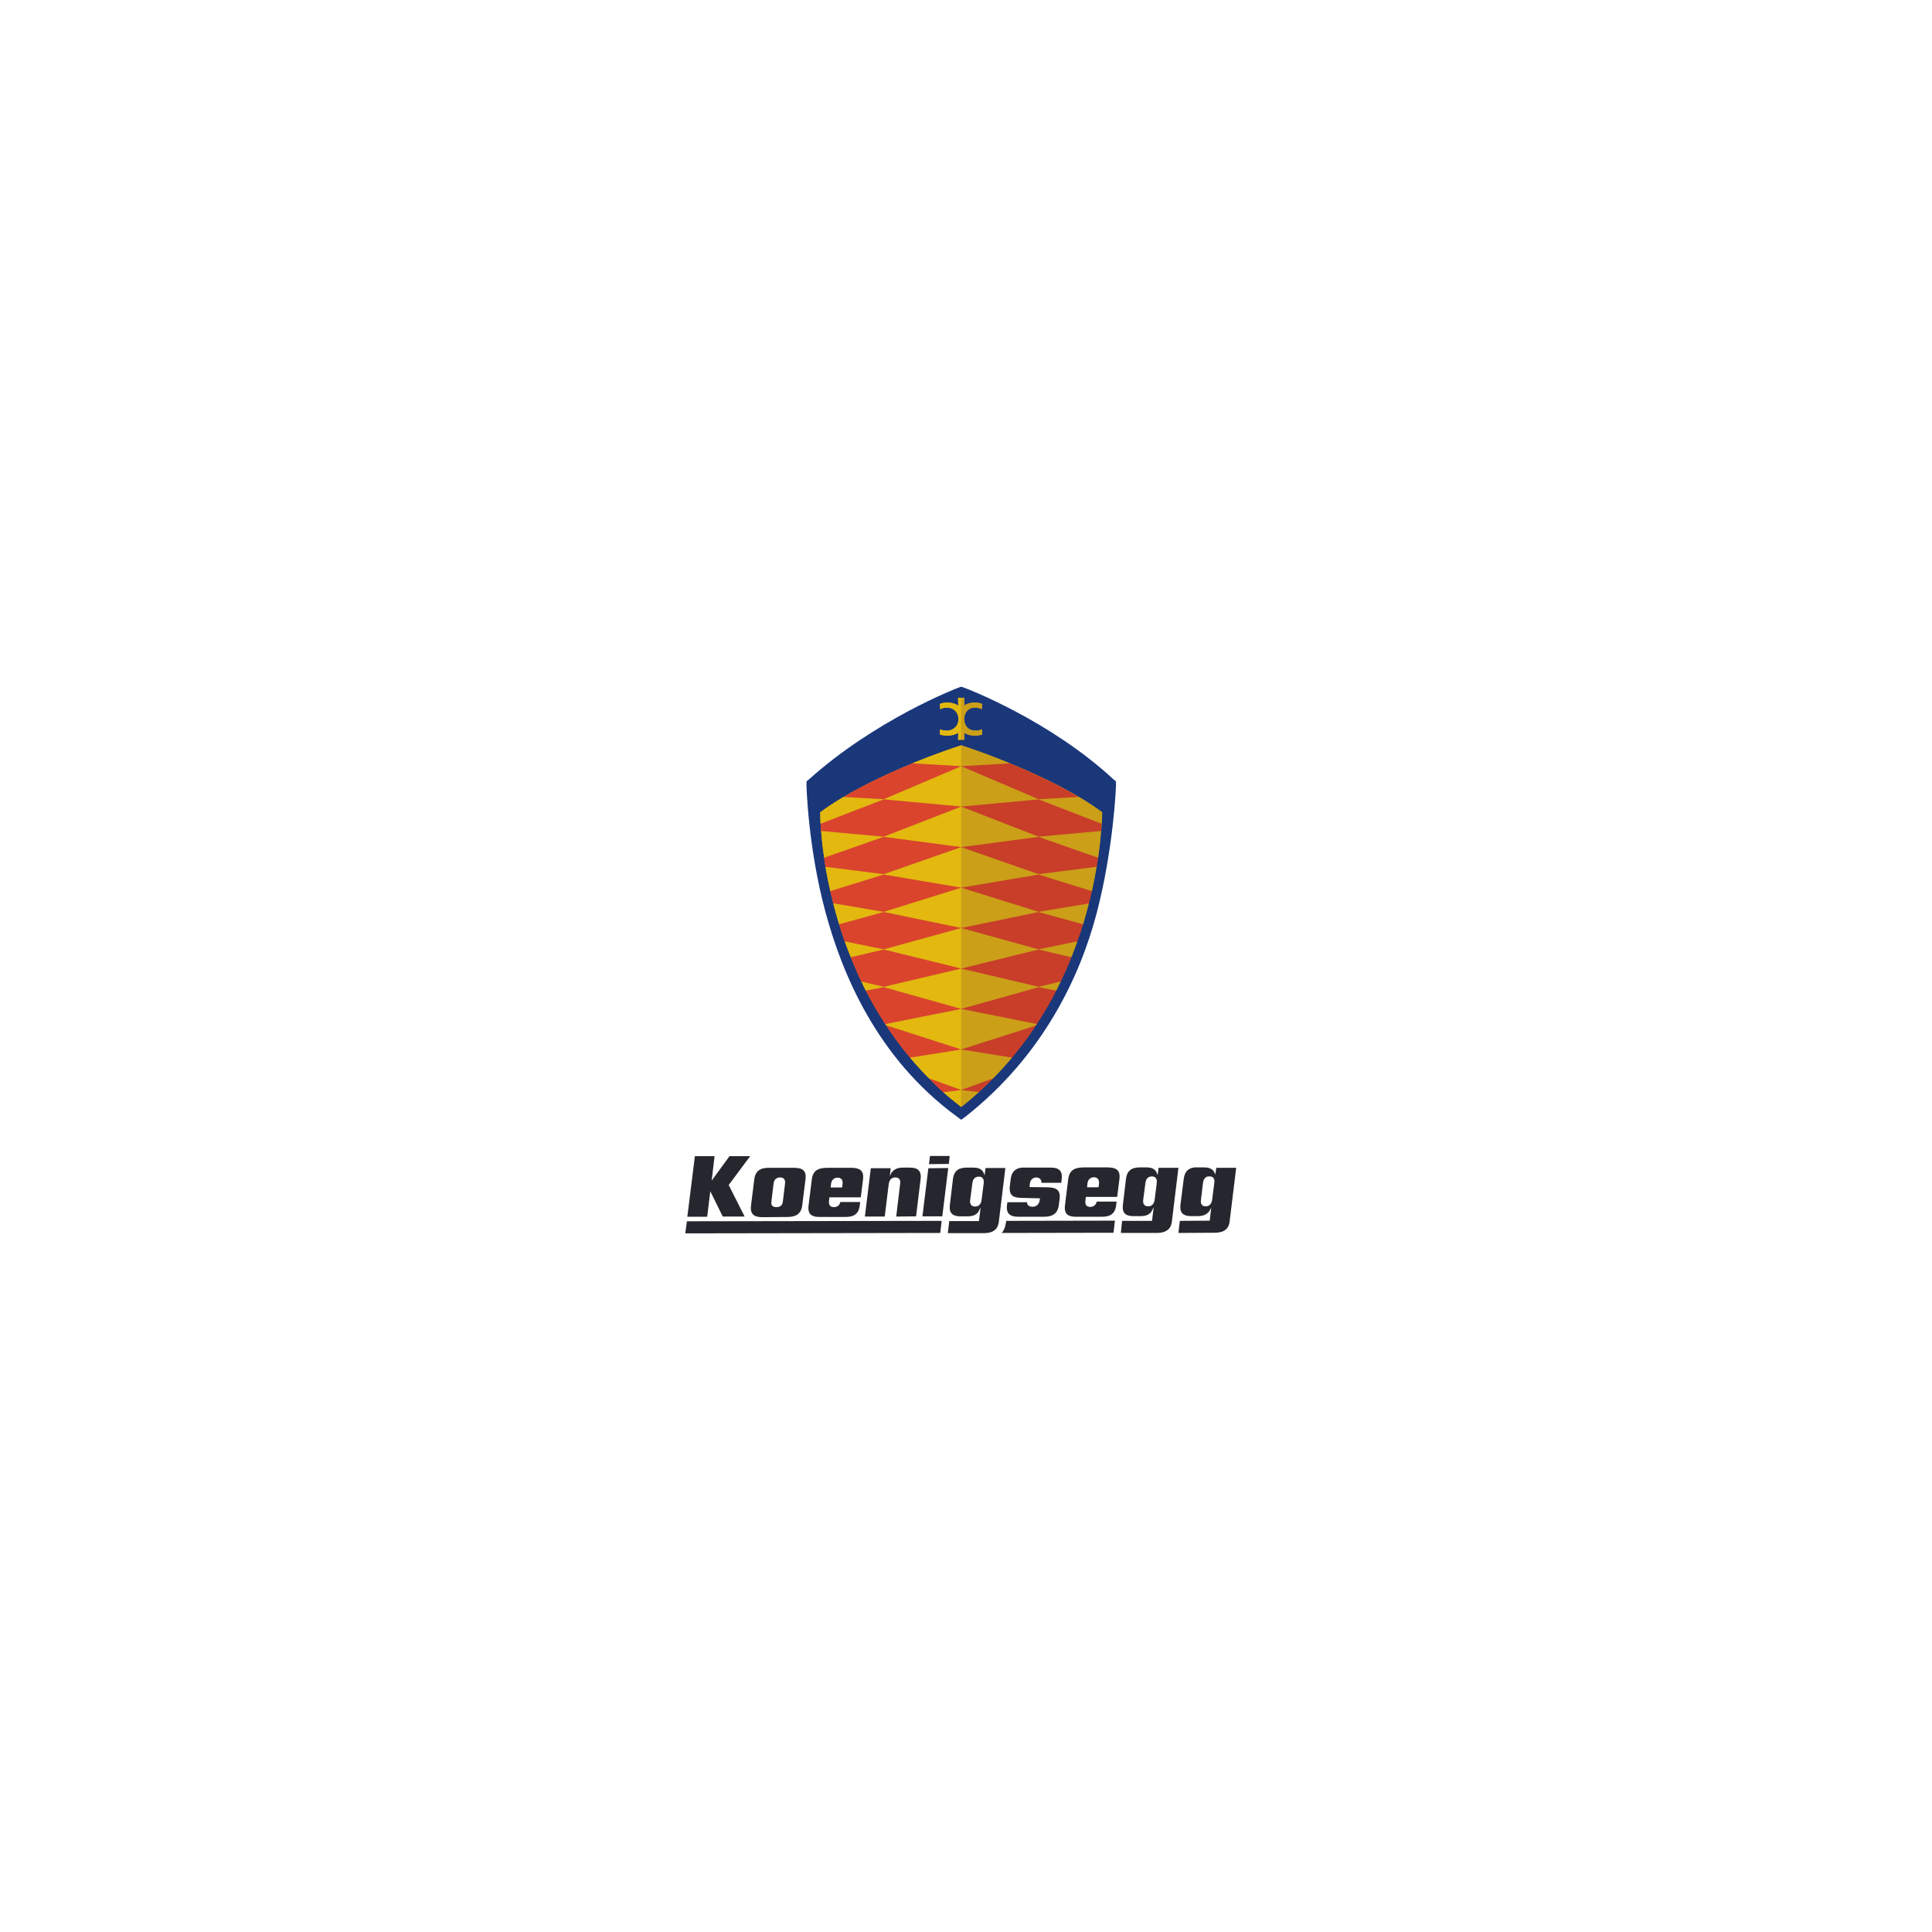<?xml version="1.0" encoding="UTF-8" standalone="no"?>
<svg
   xmlns:dc="http://purl.org/dc/elements/1.1/"
   xmlns:cc="http://creativecommons.org/ns#"
   xmlns:rdf="http://www.w3.org/1999/02/22-rdf-syntax-ns#"
   xmlns:svg="http://www.w3.org/2000/svg"
   xmlns="http://www.w3.org/2000/svg"
   viewBox="0 0 1024 1024"
   height="1024"
   width="1024"
   xml:space="preserve"
   id="svg2"
   version="1.1"><defs
     id="defs6"><clipPath
       id="clipPath14"
       clipPathUnits="userSpaceOnUse"><path
         id="path12"
         d="M 0,0 H 768 V 1024 H 0 Z" /></clipPath><clipPath
       id="clipPath22"
       clipPathUnits="userSpaceOnUse"><path
         id="path20"
         d="M 0,1024 H 768 V 0 H 0 Z" /></clipPath><clipPath
       id="clipPath58"
       clipPathUnits="userSpaceOnUse"><path
         id="path56"
         d="M 272.476,436.103 H 491.519 V 405.322 H 272.476 Z" /></clipPath></defs><g
     clip-path="url(#clipPath14)"
     transform="matrix(1.333,0,0,-1.333,0,1194)"
     id="g10"><g
       id="g16"><g
         clip-path="url(#clipPath22)"
         id="g18"><g
           transform="translate(383.828,451.678)"
           id="g24"><path
             id="path26"
             style="fill:#1a377a;fill-opacity:1;fill-rule:nonzero;stroke:none"
             d="m 0,0 c 31.122,24.487 45.747,56.179 52.257,81.096 6.661,25.517 7.675,50.033 7.652,50.91 l -0.042,1.381 -1.03,0.843 C 33.48,157.685 0.739,170.222 -0.805,170.73 l -0.82,0.274 -0.818,-0.274 c -1.544,-0.508 -33.493,-13.045 -59.641,-36.5 l -1.033,-0.843 -0.039,-1.381 c -0.026,-0.877 0.697,-25.464 7.625,-50.91 C -49.121,57.563 -35.516,23.556 -3.248,0 l 1.623,-1.186 z" /></g><g
           transform="translate(382.241,599.368)"
           id="g28"><path
             id="path30"
             style="fill:#cb9f18;fill-opacity:1;fill-rule:nonzero;stroke:none"
             d="M 0,0 C -5.446,-1.772 -36.926,-12.332 -56.104,-26.627 -56.045,-36.806 -52.655,-102.805 0,-143.803 51.434,-102.805 55.965,-36.802 56.023,-26.627 36.845,-12.332 5.446,-1.772 0,0" /></g><g
           transform="translate(380.938,618.284)"
           id="g32"><path
             id="path34"
             style="fill:#cb9f18;fill-opacity:1;fill-rule:nonzero;stroke:none"
             d="m 0,0 0.082,-3.094 c -1.144,0.798 -2.694,1.221 -4.479,1.221 -0.837,0 -1.925,-0.209 -2.85,-0.57 l 0.163,-2.117 c 0.96,0.544 1.856,0.651 2.769,0.651 2.618,0 4.478,-1.961 4.478,-4.559 0,-2.583 -1.85,-4.56 -4.56,-4.56 -1,0 -2.169,0.178 -2.769,0.488 l -0.081,-2.117 c 0.928,-0.218 1.886,-0.407 2.85,-0.407 1.739,0 3.309,0.387 4.479,1.14 L 0,-16.693 h 1.222 1.302 v 2.687 c 1.137,-0.667 2.596,-1.058 4.235,-1.058 0.964,0 1.922,0.189 2.849,0.407 l -0.081,2.117 c -0.599,-0.31 -1.768,-0.488 -2.768,-0.488 -2.707,0 -4.316,1.98 -4.316,4.56 0,2.602 1.619,4.559 4.234,4.559 0.912,0 1.804,-0.104 2.768,-0.651 l 0.163,2.117 c -0.924,0.365 -2.012,0.57 -2.849,0.57 -1.678,0 -3.117,-0.433 -4.235,-1.14 V 0 H 1.222 Z" /></g><g
           transform="translate(382.16,462.348)"
           id="g36"><path
             id="path38"
             style="fill:#cb9f18;fill-opacity:1;fill-rule:nonzero;stroke:none"
             d="m 0,0 v -6.758 c 2.479,1.931 4.82,3.911 7.084,5.945 z M 0,16.123 V 0 l 12.784,4.642 c 2.658,2.687 5.15,5.426 7.491,8.224 z M 0,32.246 V 32.165 16.123 l 29.803,9.527 c 0.117,0.176 0.212,0.391 0.326,0.571 z M 0,48.288 V 32.246 l 30.779,8.632 7.085,-1.385 c 0.629,1.232 1.205,2.44 1.791,3.665 L 30.779,41.04 Z M 0,64.411 V 48.288 l 30.779,7.573 13.111,-3.095 c 0.86,2.147 1.619,4.251 2.361,6.352 L 30.779,55.942 Z M 0,80.452 V 64.411 l 30.779,6.351 17.752,-4.886 c 0.873,2.844 1.6,5.616 2.281,8.306 L 30.779,70.844 Z M 0,96.575 V 80.452 l 30.779,5.212 21.254,-6.596 c 0.769,3.423 1.371,6.664 1.872,9.69 L 30.779,85.826 Z m 0,16.123 v -0.081 -16.042 l 30.779,4.071 23.697,-8.305 c 0.596,4.104 0.912,7.726 1.139,10.667 l -24.836,-2.28 z m 0,16.041 v -16.041 l 30.779,2.85 25.081,-9.69 c 0.111,1.993 0.157,3.563 0.162,4.56 -2.863,2.133 -6.002,4.156 -9.282,6.107 l -15.961,-0.896 z m 0,8.306 v -8.306 l 19.38,1.14 C 10.006,133.723 2.433,136.257 0,137.045" /></g><g
           transform="translate(382.16,462.348)"
           id="g40"><path
             id="path42"
             style="fill:#e3b80f;fill-opacity:1;fill-rule:nonzero;stroke:none"
             d="M 0,0 -7.166,-0.896 C -4.906,-2.925 -2.476,-4.83 0,-6.758 Z m 0,16.123 -20.357,-3.257 c 2.328,-2.781 4.849,-5.553 7.491,-8.224 L 0,0 Z m 0,16.042 -30.21,-5.944 c 0.107,-0.163 0.218,-0.326 0.326,-0.489 L 0,16.123 Z m 0,16.123 -30.78,-7.248 -8.957,2.118 c 0.589,-1.235 1.156,-2.424 1.791,-3.665 L -30.78,40.878 0,32.246 Z m 0,16.123 -30.78,-8.469 -15.553,3.176 c 0.746,-2.111 1.58,-4.196 2.442,-6.352 L -30.78,55.861 0,48.288 Z m 0,16.041 -30.78,-9.608 -20.113,3.42 c 0.684,-2.698 1.485,-5.535 2.361,-8.388 L -30.78,70.762 0,64.411 Z m 0,16.123 -30.78,-10.749 -23.208,2.932 c 0.505,-3.032 1.186,-6.254 1.955,-9.69 L -30.78,85.664 0,80.452 Z m 0,16.123 -30.78,-11.97 -24.917,2.28 c 0.228,-2.948 0.622,-6.553 1.221,-10.667 L -30.78,100.646 0,96.575 Z m 0,16.041 -30.78,-13.11 -15.96,0.896 c -3.283,-1.954 -6.42,-3.97 -9.283,-6.107 0.006,-1 -0.033,-2.557 0.081,-4.56 l 25.162,9.69 30.78,-2.85 z m 0,8.306 c -2.43,-0.788 -10.094,-3.322 -19.462,-7.166 L 0,128.739 Z" /></g><g
           transform="translate(369.294,466.964)"
           id="g44"><path
             id="path46"
             style="fill:#da442d;fill-opacity:1;fill-rule:nonzero;stroke:none"
             d="m 0,0 c 1.843,-1.866 3.693,-3.739 5.7,-5.537 l 7.166,0.896 z m -17.019,21.091 c 2.86,-4.356 6.01,-8.664 9.527,-12.866 l 20.358,3.257 z m -0.896,15.145 -7.166,-1.384 c 2.271,-4.436 4.867,-8.866 7.736,-13.273 l 30.211,6.025 z m 0,14.983 -13.11,-3.094 c 1.261,-3.146 2.622,-6.407 4.153,-9.608 l 8.957,-2.118 30.781,7.247 z m 0,14.902 -17.751,-4.886 c 0.677,-2.215 1.388,-4.469 2.199,-6.758 l 15.552,-3.176 30.781,8.468 z m 0,14.901 -21.252,-6.596 c 0.352,-1.573 0.723,-3.159 1.14,-4.804 l 20.112,-3.42 30.781,9.609 z m 0,14.983 -23.695,-8.306 c 0.166,-1.143 0.286,-2.364 0.488,-3.583 l 23.207,-2.931 30.781,10.749 z m 0,14.902 -25.08,-9.69 c 0.049,-0.86 0.082,-1.827 0.163,-2.85 l 24.917,-2.281 30.781,11.971 z m 11.4,14.331 c -8.501,-3.485 -18.464,-8.065 -27.36,-13.354 l 15.96,-0.896 30.781,13.11 z" /></g><g
           transform="translate(394.944,466.964)"
           id="g48"><path
             id="path50"
             style="fill:#c83e29;fill-opacity:1;fill-rule:nonzero;stroke:none"
             d="M 0,0 -12.784,-4.641 -5.7,-5.455 C -3.71,-3.67 -1.83,-1.853 0,0 M 17.019,21.009 -12.784,11.482 7.491,8.225 c 3.508,4.192 6.674,8.442 9.528,12.784 m 0.976,15.227 -30.779,-8.632 30.129,-6.025 c 2.869,4.407 5.468,8.837 7.735,13.273 z m 0,14.983 -30.779,-7.573 30.779,-7.247 8.876,2.118 c 1.538,3.211 2.975,6.452 4.234,9.608 z m 0,14.902 -30.779,-6.352 30.779,-8.468 15.472,3.176 c 0.811,2.296 1.596,4.53 2.28,6.758 z m 0,14.901 -30.779,-5.211 30.779,-9.609 20.032,3.339 c 0.42,1.654 0.867,3.303 1.222,4.885 z m 0,14.983 -30.779,-4.071 30.779,-10.749 23.126,2.931 c 0.202,1.229 0.404,2.43 0.57,3.583 z m 0,14.902 -30.779,-2.85 30.779,-11.971 24.918,2.281 c 0.081,1.035 0.117,1.98 0.163,2.85 z m -11.399,14.331 -19.38,-1.14 30.779,-13.11 15.961,0.896 c -8.893,5.289 -18.859,9.866 -27.36,13.354" /></g><g
           id="g52"><g
             id="g54" /><g
             id="g66"><g
               style="opacity:0.941"
               id="g64"
               clip-path="url(#clipPath58)"><g
                 id="g62"
                 transform="translate(374.424,410.29)"><path
                   id="path60"
                   style="fill:#181a21;fill-opacity:1;fill-rule:nonzero;stroke:none"
                   d="m 0,0 -101.297,-0.163 -0.652,-4.805 101.379,0.163 z M 68.888,0.081 25.65,0 c 0,0 -0.241,-3.271 -1.791,-4.805 l 44.46,0.082 z M -41.447,17.182 c 1.319,0 2.273,-0.698 2.035,-2.606 l -0.162,-1.304 h -4.56 l 0.162,1.548 c 0.18,1.437 1.235,2.358 2.525,2.362 m -22.801,0.081 c 2.271,0.003 2.02,-1.993 1.955,-2.525 l -0.814,-6.759 c -0.118,-0.97 -0.336,-2.523 -2.606,-2.523 -2.27,-0.004 -2.075,1.553 -1.954,2.523 l 0.814,6.759 c 0.065,0.532 0.339,2.525 2.605,2.525 m 124.749,0.082 c 1.32,0 2.274,-0.78 2.037,-2.688 l -0.163,-1.303 h -4.561 l 0.163,1.628 c 0.18,1.44 1.234,2.359 2.524,2.363 m -45.762,0.244 c 2.269,0 2.045,-2.049 1.954,-2.769 L 15.878,8.387 C 15.817,7.886 15.543,5.703 13.273,5.7 11.41,5.696 11.192,7.191 11.319,8.225 l 0.895,6.839 c 0.144,1.16 0.762,2.521 2.525,2.525 m 91.118,0.081 c 0.187,0.04 0.432,0 0.651,0 2.271,0 1.965,-2.049 1.873,-2.769 L 107.568,8.55 c -0.063,-0.501 -0.336,-2.766 -2.607,-2.769 -1.863,-0.003 -2.003,1.492 -1.873,2.525 l 0.815,6.84 c 0.126,1.011 0.648,2.243 1.954,2.524 m -22.312,0 c 2.271,0.003 2.046,-2.049 1.955,-2.769 L 84.686,8.469 C 84.624,7.967 84.35,5.784 82.08,5.781 c -1.863,0 -2.084,1.492 -1.955,2.525 l 0.897,6.84 c 0.143,1.156 0.762,2.521 2.523,2.524 M 2.605,21.009 -5.293,20.927 -7.655,1.791 h 7.899 z m -48.124,0.081 c -3.488,-0.007 -5.664,-0.997 -6.107,-4.56 L -52.929,6.107 c -0.485,-3.909 1.749,-4.563 4.56,-4.56 h 10.098 c 3.149,0.007 5.26,1.026 5.699,4.56 l 0.163,1.384 h -7.899 c -0.302,-1.628 -1.677,-2.032 -2.524,-2.035 -2.064,0 -2.078,1.603 -1.954,2.606 l 0.163,1.302 h 12.458 l 0.896,7.166 c 0.456,3.661 -1.573,4.564 -4.723,4.56 z m -23.044,0 c -2.238,-0.003 -5.41,-0.244 -5.944,-4.56 L -75.81,6.107 c -0.499,-4.003 1.876,-4.644 4.723,-4.641 l 9.771,0.081 c 3.254,0.004 5.44,1.153 5.863,4.56 l 1.303,10.423 c 0.446,3.596 -1.306,4.564 -4.56,4.56 z m 100.401,0.081 c -2.376,-0.26 -4.017,-1.496 -4.397,-4.56 L 27.116,14.006 C 26.53,9.279 29.379,9.182 32.49,9.12 l 6.595,-0.163 -0.081,-0.57 c -0.071,-0.564 -0.39,-2.765 -2.931,-2.769 -0.544,0 -1.065,0.095 -1.466,0.407 -0.403,0.284 -0.664,0.727 -0.651,1.385 H 26.138 L 25.976,6.27 C 25.438,1.922 28.379,1.625 31.024,1.629 h 9.69 c 3.32,0.003 5.443,1.264 5.864,4.641 l 0.325,2.524 c 0.544,4.381 -2.622,4.502 -5.293,4.56 l -6.677,0.082 0.163,1.465 c 0.296,2.378 2.404,2.362 2.606,2.362 0.305,0 0.784,-0.095 1.22,-0.408 0.437,-0.312 0.812,-0.804 0.734,-1.709 h 7.898 l 0.163,1.465 c 0.427,3.444 -1.3,4.564 -4.315,4.56 H 32.897 c -0.368,0 -0.719,0.038 -1.059,0 m -21.904,0 C 6.986,21.168 4.912,20.116 4.479,16.611 L 3.257,6.352 C 2.814,2.784 4.69,1.788 7.573,1.791 h 2.524 c 1.32,0 2.808,0.17 3.908,1.141 0.574,0.501 0.622,0.696 1.385,2.198 h 0.081 L 14.82,-0.081 H 3.013 L 2.442,-4.886 H 16.53 c 2.339,0 5.68,0.381 6.188,4.479 l 2.607,21.416 h -7.9 L 17.1,18.24 h -0.082 c -0.501,1.691 -1.557,2.935 -4.234,2.931 z m -25.161,0 c -2.303,0 -3.124,-0.533 -3.99,-1.221 -0.723,-0.658 -0.854,-0.88 -1.303,-2.036 h -0.082 l 0.326,3.013 h -7.898 L -30.536,1.71 h 7.899 l 1.547,12.621 c 0.091,0.753 0.368,2.929 2.606,2.932 2.302,0.003 2.055,-1.873 1.954,-2.687 l -1.547,-12.866 7.898,0.081 1.792,14.739 c 0.472,3.784 -1.538,4.645 -4.316,4.641 z m 115.791,0.082 C 98.189,20.999 96.627,19.76 96.249,16.692 L 94.946,6.433 C 94.502,2.866 96.379,1.87 99.261,1.873 h 2.525 c 1.319,0 2.804,0.251 3.909,1.222 0.569,0.501 0.703,0.615 1.466,2.116 L 106.59,0.081 94.702,0 l -0.571,-4.805 14.087,0.082 c 2.339,0.003 5.759,0.3 6.271,4.397 l 2.605,21.416 h -7.898 l -0.407,-2.688 c -0.501,1.691 -1.639,2.854 -4.316,2.851 h -2.768 c -0.369,0 -0.801,0.036 -1.141,0 m -21.822,0 C 75.793,21.25 73.719,20.197 73.286,16.692 L 72.064,6.433 C 71.622,2.866 73.417,1.87 76.298,1.873 h 2.606 c 1.319,0.003 2.808,0.169 3.909,1.14 0.573,0.502 0.622,0.697 1.385,2.198 h 0.081 L 83.627,0 H 71.739 L 71.25,-4.805 h 14.005 c 2.339,0 5.759,0.382 6.271,4.479 l 2.605,21.416 h -7.898 l -0.325,-2.769 h -0.082 c -0.502,1.691 -1.557,2.935 -4.235,2.932 z m -22.312,0 C 52.938,21.246 50.766,20.181 50.323,16.611 L 49.02,6.188 C 48.535,2.28 50.769,1.625 53.58,1.629 h 10.097 c 3.15,0.006 5.26,1.022 5.7,4.559 l 0.164,1.466 h -7.9 C 61.338,6.029 59.964,5.54 59.117,5.537 c -2.065,0 -2.077,1.606 -1.954,2.606 l 0.163,1.384 h 12.459 l 0.895,7.165 c 0.456,3.662 -1.573,4.564 -4.722,4.561 z m -154.552,4.478 -3.013,-24.102 h 7.899 l 1.221,10.016 h 0.082 l 4.886,-9.935 h 8.713 l -6.352,12.54 8.55,11.481 h -8.224 l -7.003,-9.608 h -0.081 l 1.139,9.608 z m 93.48,0.082 -0.407,-3.257 7.899,0.081 0.326,3.176 z" /></g></g></g></g><g
           transform="translate(382.16,618.259)"
           id="g68"><path
             id="path70"
             style="fill:#cb9f18;fill-opacity:1;fill-rule:nonzero;stroke:none"
             d="m 0,0 v -16.693 h 1.303 v 2.687 c 1.136,-0.667 2.595,-1.058 4.234,-1.058 0.964,0 1.922,0.189 2.85,0.407 l -0.081,2.117 c -0.6,-0.31 -1.769,-0.489 -2.769,-0.489 -2.707,0 -4.316,1.981 -4.316,4.56 0,2.603 1.619,4.56 4.234,4.56 0.912,0 1.805,-0.104 2.769,-0.651 l 0.163,2.117 c -0.925,0.365 -2.013,0.57 -2.85,0.57 -1.678,0 -3.117,-0.433 -4.234,-1.14 l 0,3.013 z" /></g><g
           transform="translate(380.938,618.259)"
           id="g72"><path
             id="path74"
             style="fill:#e3b80f;fill-opacity:1;fill-rule:nonzero;stroke:none"
             d="m 0,0 0.082,-3.094 c -1.144,0.798 -2.694,1.221 -4.479,1.221 -0.837,0 -1.925,-0.209 -2.85,-0.57 l 0.163,-2.117 c 0.96,0.544 1.856,0.651 2.769,0.651 2.618,0 4.478,-1.961 4.478,-4.56 0,-2.583 -1.85,-4.56 -4.56,-4.56 -1,0 -2.169,0.179 -2.769,0.489 l -0.081,-2.117 c 0.928,-0.218 1.886,-0.407 2.85,-0.407 1.739,0 3.309,0.387 4.479,1.14 L 0,-16.693 H 1.222 V 0 Z" /></g></g></g></g></svg>
